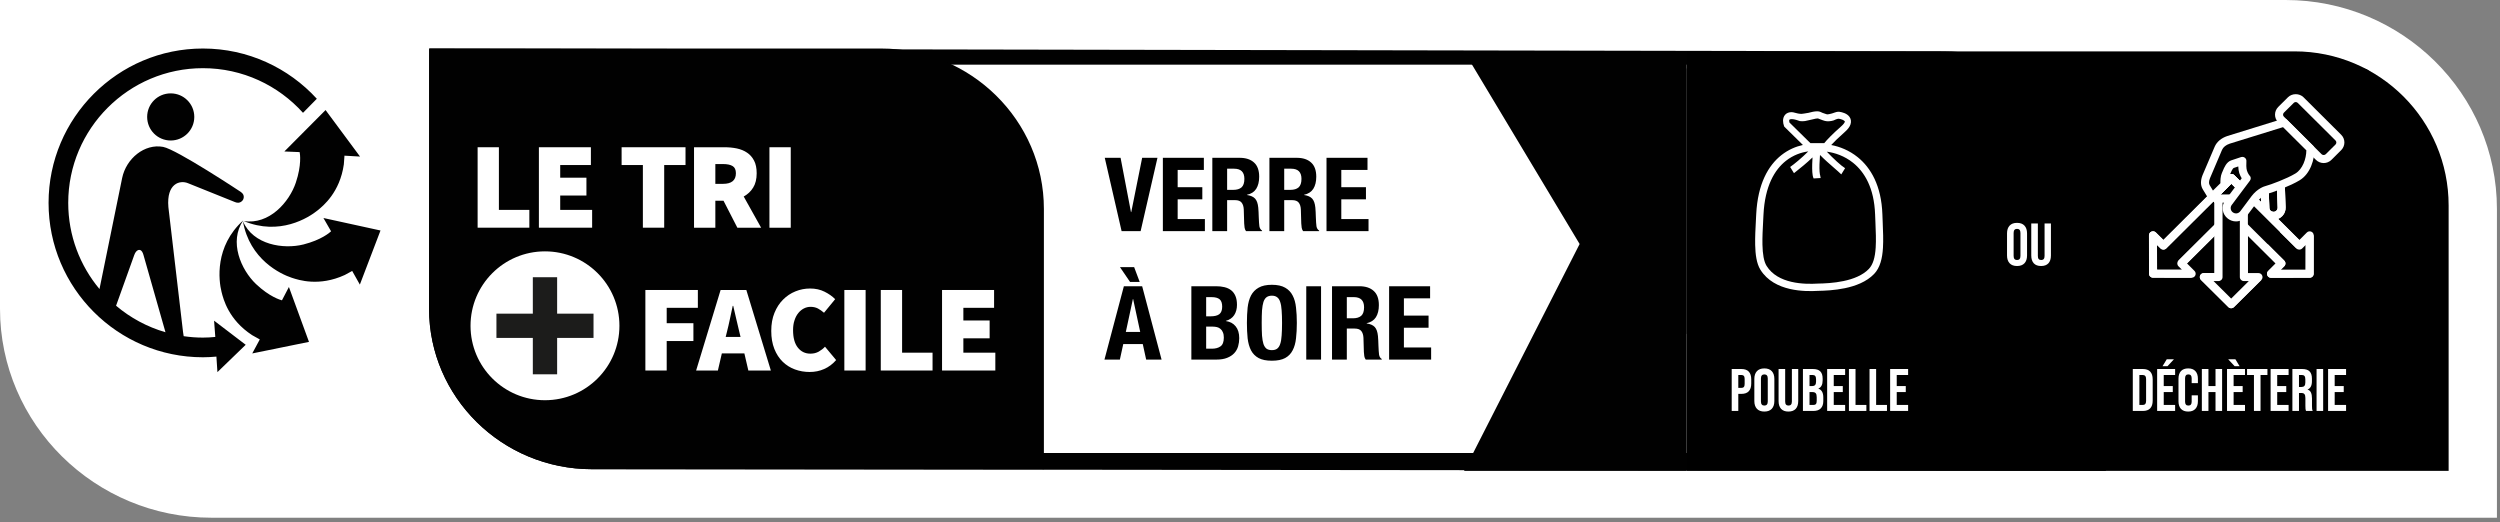 <svg width="292" height="61" viewBox="0 0 292 61" fill="none" xmlns="http://www.w3.org/2000/svg">
<rect x="0" y="0" width="292" height="61" fill="#808080" stroke="none"/>
<g clip-path="url(#clip0_79_1798)">
<path d="M24.698 60.469C11.078 60.469 0 49.521 0 36.062V0H266.948C280.563 0 291.641 10.948 291.641 24.406V60.469" fill="white"/>
<path d="M244.083 52.911H69.135C59.687 52.911 52 45.354 52 36.062V7.557H226.948C236.396 7.557 244.083 15.114 244.083 24.406V52.911ZM227 6L50.167 5.667L50.114 36.062C50.114 46.396 58.646 54.802 69.135 54.802L245.969 55V24.406C245.969 14.073 237.49 6 227 6Z" fill="#010101"/>
<path d="M102.901 5.667H50.114V36.062C50.114 46.396 58.646 54.802 69.135 54.802H121.927V24.406C121.927 14.073 113.391 5.667 102.901 5.667Z" fill="#010101"/>
<path d="M63.651 29.359C58.849 29.359 54.958 33.25 54.958 38.052C54.958 42.854 58.849 46.745 63.651 46.745C68.458 46.745 72.349 42.854 72.349 38.052C72.349 33.25 68.458 29.359 63.651 29.359Z" fill="white"/>
<path d="M69.323 39.469H65.073V43.719H62.234V39.469H57.984V36.635H62.234V32.38H65.073V36.635H69.323" fill="#1C1C1B"/>
<path d="M55.786 26.594V17.198H58.271V24.515H61.828V26.594" fill="white"/>
<path d="M62.943 26.594V17.198H69.016V19.276H65.432V20.755H68.495V22.838H65.432V24.515H69.161V26.594" fill="white"/>
<path d="M75.088 26.594V19.276H72.604V17.198H80.068V19.276H77.578V26.594" fill="white"/>
<path d="M83.552 21.474H84.448C85.448 21.474 85.953 21.062 85.953 20.234C85.953 19.828 85.823 19.547 85.568 19.396C85.312 19.239 84.938 19.161 84.448 19.161H83.552V21.474ZM81.062 26.599V17.198H84.62C85.125 17.198 85.604 17.245 86.062 17.338C86.521 17.437 86.917 17.599 87.26 17.833C87.604 18.062 87.875 18.375 88.078 18.765C88.281 19.156 88.38 19.646 88.38 20.234C88.38 20.906 88.245 21.469 87.969 21.911C87.698 22.354 87.328 22.698 86.865 22.953L88.901 26.599H86.125L84.505 23.442H83.552V26.599" fill="white"/>
<path d="M89.87 26.599H92.359V17.198H89.87V26.599Z" fill="white"/>
<path d="M75.38 43.276V33.87H81.51V35.953H77.87V37.75H80.99V39.833H77.87V43.276" fill="white"/>
<path d="M84.922 38.703L84.76 39.354H86.495L86.338 38.703C86.224 38.25 86.104 37.76 85.99 37.229C85.875 36.698 85.76 36.198 85.641 35.724H85.583C85.479 36.203 85.37 36.708 85.26 37.234C85.151 37.76 85.036 38.25 84.922 38.703ZM81.307 43.276L84.167 33.87H87.172L90.036 43.276H87.406L86.943 41.276H84.312L83.849 43.276" fill="white"/>
<path d="M94.562 43.448C93.969 43.448 93.396 43.349 92.854 43.151C92.307 42.953 91.833 42.651 91.422 42.255C91.01 41.854 90.682 41.354 90.443 40.75C90.203 40.146 90.083 39.448 90.083 38.646C90.083 37.854 90.208 37.151 90.458 36.541C90.708 35.927 91.042 35.411 91.463 34.995C91.88 34.573 92.365 34.25 92.911 34.031C93.458 33.807 94.026 33.698 94.625 33.698C95.25 33.698 95.812 33.823 96.302 34.068C96.797 34.312 97.208 34.604 97.547 34.943L96.245 36.531C96.016 36.333 95.776 36.166 95.531 36.031C95.281 35.906 95 35.838 94.682 35.838C94.401 35.838 94.141 35.901 93.896 36.026C93.651 36.151 93.432 36.333 93.245 36.562C93.057 36.791 92.906 37.078 92.797 37.416C92.682 37.75 92.63 38.135 92.63 38.557C92.63 39.448 92.812 40.125 93.187 40.599C93.557 41.068 94.047 41.307 94.651 41.307C95.021 41.307 95.344 41.229 95.63 41.068C95.911 40.906 96.156 40.719 96.359 40.495L97.661 42.057C97.255 42.521 96.792 42.87 96.266 43.099C95.74 43.333 95.172 43.448 94.562 43.448Z" fill="white"/>
<path d="M98.62 43.276H101.104V33.87H98.62V43.276Z" fill="white"/>
<path d="M102.875 43.276V33.87H105.365V41.193H108.922V43.276" fill="white"/>
<path d="M110.031 43.276V33.87H116.109V35.953H112.521V37.432H115.589V39.516H112.521V41.193H116.255V43.276" fill="white"/>
<path fill-rule="evenodd" clip-rule="evenodd" d="M16.26 29.192C16.26 29.192 15.912 29.151 15.677 29.797L13.557 35.708C15.224 37.12 17.182 38.182 19.328 38.807L16.755 29.771C16.578 29.125 16.26 29.192 16.26 29.192ZM5.672 23.698C5.672 13.755 13.76 5.667 23.703 5.667C28.963 5.667 33.708 7.932 37.005 11.536L35.391 13.177C32.51 9.979 28.338 7.963 23.703 7.963C15.026 7.963 7.969 15.021 7.969 23.698C7.969 27.521 9.344 31.031 11.62 33.76L14.266 20.797C14.74 18.51 16.885 16.755 19.052 17.156C20.641 17.458 28.094 22.396 28.094 22.396C28.729 22.802 28.375 23.349 28.375 23.349C28.375 23.349 28.073 23.875 27.448 23.604L21.979 21.406C21.005 20.995 19.432 21.432 19.667 24.187L21.38 38.786L21.453 39.266C22.188 39.375 22.938 39.432 23.703 39.432C24.188 39.432 24.672 39.401 25.146 39.354L25.005 37.453L28.698 40.271L25.396 43.463L25.276 41.651C24.755 41.698 24.234 41.729 23.703 41.729C13.76 41.729 5.672 33.641 5.672 23.698ZM19.938 16.411C18.417 16.411 17.188 15.182 17.188 13.656C17.188 12.135 18.417 10.906 19.938 10.906C21.458 10.906 22.693 12.135 22.693 13.656C22.693 15.182 21.458 16.411 19.938 16.411ZM37.105 24.564C37.736 24.054 39.7 22.47 40.161 19.192L40.234 18.182L42.052 18.286L38.026 12.854L33.213 17.692L34.979 17.765L35 17.771C35.041 17.969 35.245 19.265 34.557 21.317C33.797 23.604 31.437 26.291 28.463 25.817C32.646 27.567 36.031 25.437 37.094 24.573L37.105 24.564ZM28.375 25.849C29.578 28.609 33.115 29.14 35.448 28.552C37.521 28.026 38.505 27.172 38.672 27.015L38.661 27L37.776 25.463L44.443 26.922L42.031 33.239L41.135 31.646L40.266 32.12C37.265 33.498 34.874 32.706 34.098 32.449L34.078 32.443C32.781 32.016 29.156 30.312 28.375 25.849ZM28.406 25.745C26.713 28.234 28.151 31.51 29.896 33.172C31.489 34.682 32.766 35.036 32.932 35.078L33.745 33.521L36.089 39.932L29.463 41.281L30.344 39.646L29.448 39.146C26.689 37.349 26.082 34.917 25.882 34.116L25.875 34.088C25.542 32.76 25.047 28.786 28.406 25.745Z" fill="#010101"/>
<path d="M130.884 18.432L132.096 24.768H132.132L133.404 18.432H135.192L133.224 27H131.004L129.036 18.432H130.884ZM140.611 18.432V19.848H137.551V21.864H140.431V23.28H137.551V25.584H140.731V27H135.823V18.432H140.611ZM141.6 18.432H144.792C145.512 18.432 146.072 18.616 146.472 18.984C146.872 19.344 147.072 19.896 147.072 20.64C147.072 21.216 146.956 21.688 146.724 22.056C146.492 22.416 146.132 22.648 145.644 22.752V22.776C146.076 22.84 146.392 22.98 146.592 23.196C146.792 23.412 146.916 23.76 146.964 24.24C146.98 24.4 146.992 24.576 147 24.768C147.008 24.952 147.016 25.16 147.024 25.392C147.04 25.848 147.064 26.196 147.096 26.436C147.144 26.676 147.248 26.84 147.408 26.928V27H145.536C145.448 26.88 145.392 26.744 145.368 26.592C145.344 26.432 145.328 26.268 145.32 26.1L145.272 24.456C145.256 24.12 145.172 23.856 145.02 23.664C144.868 23.472 144.612 23.376 144.252 23.376H143.328V27H141.6V18.432ZM143.328 22.176H144.048C144.464 22.176 144.784 22.08 145.008 21.888C145.232 21.688 145.344 21.356 145.344 20.892C145.344 20.1 144.944 19.704 144.144 19.704H143.328V22.176ZM148.268 18.432H151.46C152.18 18.432 152.74 18.616 153.14 18.984C153.54 19.344 153.74 19.896 153.74 20.64C153.74 21.216 153.624 21.688 153.392 22.056C153.16 22.416 152.8 22.648 152.312 22.752V22.776C152.744 22.84 153.06 22.98 153.26 23.196C153.46 23.412 153.584 23.76 153.632 24.24C153.648 24.4 153.66 24.576 153.668 24.768C153.676 24.952 153.684 25.16 153.692 25.392C153.708 25.848 153.732 26.196 153.764 26.436C153.812 26.676 153.916 26.84 154.076 26.928V27H152.204C152.116 26.88 152.06 26.744 152.036 26.592C152.012 26.432 151.996 26.268 151.988 26.1L151.94 24.456C151.924 24.12 151.84 23.856 151.688 23.664C151.536 23.472 151.28 23.376 150.92 23.376H149.996V27H148.268V18.432ZM149.996 22.176H150.716C151.132 22.176 151.452 22.08 151.676 21.888C151.9 21.688 152.012 21.356 152.012 20.892C152.012 20.1 151.612 19.704 150.812 19.704H149.996V22.176ZM159.724 18.432V19.848H156.664V21.864H159.544V23.28H156.664V25.584H159.844V27H154.936V18.432H159.724ZM131.988 32.928L130.812 31.2H132.468L133.116 32.928H131.988ZM131.496 38.772H133.176L132.348 34.92H132.324L131.496 38.772ZM131.268 33.432H133.404L135.672 42H133.872L133.476 40.188H131.196L130.8 42H129L131.268 33.432ZM140.879 40.728H141.551C141.967 40.728 142.303 40.636 142.559 40.452C142.815 40.268 142.943 39.928 142.943 39.432C142.943 39.184 142.907 38.98 142.835 38.82C142.771 38.652 142.679 38.52 142.559 38.424C142.447 38.32 142.311 38.248 142.151 38.208C141.991 38.168 141.815 38.148 141.623 38.148H140.879V40.728ZM140.879 36.948H141.371C141.851 36.948 142.199 36.864 142.415 36.696C142.639 36.52 142.751 36.228 142.751 35.82C142.751 35.412 142.651 35.124 142.451 34.956C142.251 34.788 141.935 34.704 141.503 34.704H140.879V36.948ZM139.151 33.432H142.043C142.395 33.432 142.719 33.468 143.015 33.54C143.319 33.612 143.579 33.732 143.795 33.9C144.011 34.068 144.179 34.292 144.299 34.572C144.419 34.852 144.479 35.196 144.479 35.604C144.479 36.068 144.371 36.468 144.155 36.804C143.939 37.132 143.615 37.356 143.183 37.476V37.5C143.663 37.564 144.043 37.768 144.323 38.112C144.603 38.456 144.743 38.916 144.743 39.492C144.743 39.828 144.699 40.148 144.611 40.452C144.523 40.756 144.371 41.024 144.155 41.256C143.947 41.48 143.671 41.66 143.327 41.796C142.991 41.932 142.571 42 142.067 42H139.151V33.432ZM147.367 37.716C147.367 38.292 147.379 38.784 147.403 39.192C147.435 39.592 147.491 39.92 147.571 40.176C147.659 40.424 147.779 40.608 147.931 40.728C148.091 40.84 148.299 40.896 148.555 40.896C148.811 40.896 149.015 40.84 149.167 40.728C149.327 40.608 149.447 40.424 149.527 40.176C149.615 39.92 149.671 39.592 149.695 39.192C149.727 38.784 149.743 38.292 149.743 37.716C149.743 37.14 149.727 36.652 149.695 36.252C149.671 35.852 149.615 35.524 149.527 35.268C149.447 35.012 149.327 34.828 149.167 34.716C149.015 34.596 148.811 34.536 148.555 34.536C148.299 34.536 148.091 34.596 147.931 34.716C147.779 34.828 147.659 35.012 147.571 35.268C147.491 35.524 147.435 35.852 147.403 36.252C147.379 36.652 147.367 37.14 147.367 37.716ZM145.639 37.716C145.639 37.068 145.667 36.472 145.723 35.928C145.787 35.376 145.919 34.904 146.119 34.512C146.327 34.12 146.623 33.816 147.007 33.6C147.391 33.376 147.907 33.264 148.555 33.264C149.203 33.264 149.719 33.376 150.103 33.6C150.487 33.816 150.779 34.12 150.979 34.512C151.187 34.904 151.319 35.376 151.375 35.928C151.439 36.472 151.471 37.068 151.471 37.716C151.471 38.372 151.439 38.972 151.375 39.516C151.319 40.06 151.187 40.528 150.979 40.92C150.779 41.312 150.487 41.612 150.103 41.82C149.719 42.028 149.203 42.132 148.555 42.132C147.907 42.132 147.391 42.028 147.007 41.82C146.623 41.612 146.327 41.312 146.119 40.92C145.919 40.528 145.787 40.06 145.723 39.516C145.667 38.972 145.639 38.372 145.639 37.716ZM152.571 42V33.432H154.299V42H152.571ZM155.58 33.432H158.772C159.492 33.432 160.052 33.616 160.452 33.984C160.852 34.344 161.052 34.896 161.052 35.64C161.052 36.216 160.936 36.688 160.704 37.056C160.472 37.416 160.112 37.648 159.624 37.752V37.776C160.056 37.84 160.372 37.98 160.572 38.196C160.772 38.412 160.896 38.76 160.944 39.24C160.96 39.4 160.972 39.576 160.98 39.768C160.988 39.952 160.996 40.16 161.004 40.392C161.02 40.848 161.044 41.196 161.076 41.436C161.124 41.676 161.228 41.84 161.388 41.928V42H159.516C159.428 41.88 159.372 41.744 159.348 41.592C159.324 41.432 159.308 41.268 159.3 41.1L159.252 39.456C159.236 39.12 159.152 38.856 159 38.664C158.848 38.472 158.592 38.376 158.232 38.376H157.308V42H155.58V33.432ZM157.308 37.176H158.028C158.444 37.176 158.764 37.08 158.988 36.888C159.212 36.688 159.324 36.356 159.324 35.892C159.324 35.1 158.924 34.704 158.124 34.704H157.308V37.176ZM167.036 33.432V34.848H163.976V36.864H166.856V38.28H163.976V40.584H167.156V42H162.248V33.432H167.036Z" fill="black"/>
<path d="M171 6H197V55H190H171L184.5 28.5L171 6Z" fill="#010101"/>
<path d="M197 6H268C277.941 6 286 14.059 286 24V55H197V6Z" fill="black"/>
<rect x="197" y="8" width="31" height="31" fill="black"/>
<path fill-rule="evenodd" clip-rule="evenodd" d="M210.109 14.106C209.715 13.959 209.442 13.911 209.26 13.914C209.076 13.916 209.017 13.97 209.005 13.983C208.994 13.995 208.976 14.024 208.975 14.103C208.974 14.163 208.984 14.234 209.004 14.306L211.457 16.719H213.07C213.35 16.373 213.982 15.694 215.041 14.766C215.332 14.511 215.438 14.335 215.469 14.243C215.486 14.191 215.48 14.182 215.466 14.164L215.464 14.161C215.428 14.111 215.342 14.044 215.193 13.982C215.059 13.925 214.904 13.887 214.762 13.867C214.659 13.869 214.582 13.893 214.446 13.942L214.419 13.952C214.371 13.97 214.335 13.988 214.3 14.006C214.226 14.044 214.15 14.083 213.951 14.12C213.636 14.18 213.41 14.185 213.155 14.124C212.99 14.085 212.808 14.014 212.587 13.929C212.511 13.9 212.429 13.868 212.342 13.836L212.34 13.836C212.335 13.835 212.315 13.833 212.278 13.834C212.224 13.836 212.153 13.845 212.066 13.86C211.894 13.89 211.691 13.941 211.477 13.995L211.464 13.998C211.252 14.05 211.026 14.107 210.837 14.137C210.742 14.152 210.644 14.163 210.554 14.161L210.525 14.16C210.431 14.159 210.201 14.157 210.109 14.106ZM211.242 13.176C210.947 13.243 210.406 13.302 210.406 13.302C210.09 13.291 209.86 13.228 209.667 13.175C209.513 13.133 209.383 13.097 209.251 13.099C208.953 13.103 208.694 13.192 208.508 13.396C208.321 13.602 208.262 13.865 208.259 14.092C208.257 14.315 208.307 14.53 208.37 14.702L208.402 14.791L210.578 16.932C209.757 17.113 208.88 17.479 208.072 18.114C206.533 19.326 205.301 21.472 205.126 25.024C205.115 25.255 205.102 25.49 205.09 25.726C205.038 26.698 204.984 27.698 205.004 28.602C205.029 29.71 205.162 30.776 205.615 31.504C206.429 32.813 207.76 33.446 209.037 33.744C210.31 34.042 211.582 34.019 212.369 33.972C213.089 33.958 214.275 33.915 215.49 33.66C216.701 33.406 218.004 32.928 218.895 31.999C219.611 31.252 219.855 30.15 219.929 28.97C219.987 28.041 219.943 26.991 219.898 25.922L219.898 25.922L219.898 25.922C219.886 25.625 219.873 25.327 219.863 25.03C219.746 21.692 218.518 19.598 216.98 18.358C215.982 17.554 214.871 17.124 213.887 16.938C214.206 16.591 214.724 16.073 215.477 15.412C215.806 15.124 216.036 14.835 216.137 14.534C216.251 14.195 216.189 13.88 216.014 13.64C215.86 13.429 215.636 13.298 215.439 13.216C215.234 13.131 215.014 13.079 214.824 13.054L214.803 13.051H214.782C214.552 13.051 214.386 13.109 214.23 13.165L214.204 13.175C214.062 13.226 213.907 13.282 213.663 13.328C213.449 13.369 213.436 13.366 213.355 13.344L213.355 13.344L213.355 13.344C213.339 13.339 213.32 13.334 213.297 13.328C213.176 13.299 213.051 13.252 212.854 13.176C212.847 13.173 212.833 13.166 212.815 13.156C212.723 13.109 212.511 13 212.269 13C211.911 13 211.568 13.091 211.362 13.145C211.314 13.158 211.273 13.168 211.242 13.176ZM208.598 18.783C207.294 19.81 206.141 21.702 205.975 25.066C205.964 25.306 205.951 25.547 205.938 25.787L205.938 25.787L205.938 25.787C205.886 26.756 205.835 27.715 205.854 28.584C205.879 29.684 206.017 30.54 206.337 31.055C206.986 32.099 208.071 32.646 209.23 32.916C210.389 33.187 211.569 33.168 212.327 33.123L212.336 33.122L212.345 33.122C213.051 33.109 214.176 33.067 215.316 32.828C216.465 32.587 217.566 32.157 218.281 31.411C218.778 30.892 219.009 30.054 219.08 28.917C219.136 28.037 219.094 27.048 219.05 25.987L219.05 25.987C219.037 25.683 219.024 25.374 219.013 25.06C218.903 21.936 217.769 20.086 216.447 19.02C215.443 18.212 214.307 17.835 213.37 17.716C214.146 18.53 215.026 19.349 215.507 19.645L215.061 20.369C214.86 20.167 214.557 19.904 214.208 19.599L214.208 19.599C213.705 19.161 213.106 18.64 212.574 18.099C212.548 18.445 212.525 18.832 212.515 19.2C212.507 19.516 212.509 19.81 212.526 20.048C212.534 20.167 212.546 20.265 212.56 20.342C212.567 20.38 212.574 20.409 212.581 20.431C212.587 20.452 212.591 20.461 212.591 20.462L212.652 20.794L211.831 20.842C211.732 20.644 211.696 20.361 211.678 20.108C211.659 19.832 211.657 19.508 211.666 19.178C211.672 18.916 211.685 18.645 211.702 18.386C211.011 19.053 210.284 19.631 209.748 20.057C209.673 20.117 209.601 20.173 209.535 20.227L209.089 19.503C209.561 19.174 210.435 18.457 211.209 17.683C210.385 17.793 209.447 18.114 208.598 18.783Z" fill="white"/>
<path d="M202.263 43.1H203.397C203.78 43.1 204.067 43.203 204.258 43.408C204.449 43.613 204.545 43.914 204.545 44.311V44.794C204.545 45.191 204.449 45.492 204.258 45.697C204.067 45.902 203.78 46.005 203.397 46.005H203.033V48H202.263V43.1ZM203.397 45.305C203.523 45.305 203.616 45.27 203.677 45.2C203.742 45.13 203.775 45.011 203.775 44.843V44.262C203.775 44.094 203.742 43.975 203.677 43.905C203.616 43.835 203.523 43.8 203.397 43.8H203.033V45.305H203.397ZM206.076 48.07C205.698 48.07 205.409 47.963 205.208 47.748C205.008 47.533 204.907 47.23 204.907 46.838V44.262C204.907 43.87 205.008 43.567 205.208 43.352C205.409 43.137 205.698 43.03 206.076 43.03C206.454 43.03 206.744 43.137 206.944 43.352C207.145 43.567 207.245 43.87 207.245 44.262V46.838C207.245 47.23 207.145 47.533 206.944 47.748C206.744 47.963 206.454 48.07 206.076 48.07ZM206.076 47.37C206.342 47.37 206.475 47.209 206.475 46.887V44.213C206.475 43.891 206.342 43.73 206.076 43.73C205.81 43.73 205.677 43.891 205.677 44.213V46.887C205.677 47.209 205.81 47.37 206.076 47.37ZM208.886 48.07C208.513 48.07 208.228 47.965 208.032 47.755C207.836 47.54 207.738 47.235 207.738 46.838V43.1H208.508V46.894C208.508 47.062 208.541 47.183 208.606 47.258C208.676 47.333 208.774 47.37 208.9 47.37C209.026 47.37 209.122 47.333 209.187 47.258C209.257 47.183 209.292 47.062 209.292 46.894V43.1H210.034V46.838C210.034 47.235 209.936 47.54 209.74 47.755C209.544 47.965 209.259 48.07 208.886 48.07ZM210.582 43.1H211.744C212.141 43.1 212.43 43.193 212.612 43.38C212.794 43.562 212.885 43.844 212.885 44.227V44.423C212.885 44.675 212.843 44.88 212.759 45.039C212.68 45.198 212.556 45.312 212.388 45.382V45.396C212.771 45.527 212.962 45.867 212.962 46.418V46.838C212.962 47.216 212.862 47.505 212.661 47.706C212.465 47.902 212.176 48 211.793 48H210.582V43.1ZM211.653 45.095C211.807 45.095 211.922 45.055 211.996 44.976C212.076 44.897 212.115 44.764 212.115 44.577V44.304C212.115 44.127 212.083 43.998 212.017 43.919C211.957 43.84 211.859 43.8 211.723 43.8H211.352V45.095H211.653ZM211.793 47.3C211.929 47.3 212.029 47.265 212.094 47.195C212.16 47.12 212.192 46.994 212.192 46.817V46.39C212.192 46.166 212.153 46.012 212.073 45.928C211.999 45.839 211.873 45.795 211.695 45.795H211.352V47.3H211.793ZM213.412 43.1H215.512V43.8H214.182V45.095H215.239V45.795H214.182V47.3H215.512V48H213.412V43.1ZM215.955 43.1H216.725V47.3H217.992V48H215.955V43.1ZM218.362 43.1H219.132V47.3H220.399V48H218.362V43.1ZM220.768 43.1H222.868V43.8H221.538V45.095H222.595V45.795H221.538V47.3H222.868V48H220.768V43.1Z" fill="white"/>
<path d="M235.59 31.07C235.212 31.07 234.923 30.963 234.722 30.748C234.522 30.533 234.421 30.23 234.421 29.838V27.262C234.421 26.87 234.522 26.567 234.722 26.352C234.923 26.137 235.212 26.03 235.59 26.03C235.968 26.03 236.258 26.137 236.458 26.352C236.659 26.567 236.759 26.87 236.759 27.262V29.838C236.759 30.23 236.659 30.533 236.458 30.748C236.258 30.963 235.968 31.07 235.59 31.07ZM235.59 30.37C235.856 30.37 235.989 30.209 235.989 29.887V27.213C235.989 26.891 235.856 26.73 235.59 26.73C235.324 26.73 235.191 26.891 235.191 27.213V29.887C235.191 30.209 235.324 30.37 235.59 30.37ZM238.4 31.07C238.027 31.07 237.742 30.965 237.546 30.755C237.35 30.54 237.252 30.235 237.252 29.838V26.1H238.022V29.894C238.022 30.062 238.055 30.183 238.12 30.258C238.19 30.333 238.288 30.37 238.414 30.37C238.54 30.37 238.636 30.333 238.701 30.258C238.771 30.183 238.806 30.062 238.806 29.894V26.1H239.548V29.838C239.548 30.235 239.45 30.54 239.254 30.755C239.058 30.965 238.773 31.07 238.4 31.07Z" fill="white"/>
<path d="M246 8H276C276.552 8 277 8.448 277 9V39H246V8Z" fill="black"/>
<path d="M249.11 43.1H250.286C250.668 43.1 250.955 43.203 251.147 43.408C251.338 43.613 251.434 43.914 251.434 44.311V46.789C251.434 47.186 251.338 47.487 251.147 47.692C250.955 47.897 250.668 48 250.286 48H249.11V43.1ZM250.272 47.3C250.398 47.3 250.493 47.263 250.559 47.188C250.629 47.113 250.664 46.992 250.664 46.824V44.276C250.664 44.108 250.629 43.987 250.559 43.912C250.493 43.837 250.398 43.8 250.272 43.8H249.88V47.3H250.272ZM251.954 43.1H254.054V43.8H252.724V45.095H253.781V45.795H252.724V47.3H254.054V48H251.954V43.1ZM253.074 41.966H253.914L253.165 42.771H252.584L253.074 41.966ZM255.581 48.07C255.213 48.07 254.93 47.965 254.734 47.755C254.543 47.545 254.447 47.249 254.447 46.866V44.234C254.447 43.851 254.543 43.555 254.734 43.345C254.93 43.135 255.213 43.03 255.581 43.03C255.95 43.03 256.23 43.135 256.421 43.345C256.617 43.555 256.715 43.851 256.715 44.234V44.752H255.987V44.185C255.987 43.882 255.859 43.73 255.602 43.73C255.346 43.73 255.217 43.882 255.217 44.185V46.922C255.217 47.221 255.346 47.37 255.602 47.37C255.859 47.37 255.987 47.221 255.987 46.922V46.173H256.715V46.866C256.715 47.249 256.617 47.545 256.421 47.755C256.23 47.965 255.95 48.07 255.581 48.07ZM257.176 43.1H257.946V45.095H258.772V43.1H259.542V48H258.772V45.795H257.946V48H257.176V43.1ZM260.116 43.1H262.216V43.8H260.886V45.095H261.943V45.795H260.886V47.3H262.216V48H260.116V43.1ZM260.256 41.966H261.096L261.586 42.771H261.005L260.256 41.966ZM263.261 43.8H262.456V43.1H264.836V43.8H264.031V48H263.261V43.8ZM265.208 43.1H267.308V43.8H265.978V45.095H267.035V45.795H265.978V47.3H267.308V48H265.208V43.1ZM267.751 43.1H268.892C269.289 43.1 269.578 43.193 269.76 43.38C269.942 43.562 270.033 43.844 270.033 44.227V44.528C270.033 45.037 269.865 45.359 269.529 45.494V45.508C269.716 45.564 269.847 45.678 269.921 45.851C270.001 46.024 270.04 46.255 270.04 46.544V47.405C270.04 47.545 270.045 47.659 270.054 47.748C270.064 47.832 270.087 47.916 270.124 48H269.34C269.312 47.921 269.294 47.846 269.284 47.776C269.275 47.706 269.27 47.58 269.27 47.398V46.502C269.27 46.278 269.233 46.122 269.158 46.033C269.088 45.944 268.965 45.9 268.787 45.9H268.521V48H267.751V43.1ZM268.801 45.2C268.955 45.2 269.07 45.16 269.144 45.081C269.224 45.002 269.263 44.869 269.263 44.682V44.304C269.263 44.127 269.231 43.998 269.165 43.919C269.105 43.84 269.007 43.8 268.871 43.8H268.521V45.2H268.801ZM270.575 43.1H271.345V48H270.575V43.1ZM271.921 43.1H274.021V43.8H272.691V45.095H273.748V45.795H272.691V47.3H274.021V48H271.921V43.1Z" fill="white"/>
<path d="M255.988 32.439L251.474 32.434C251.217 32.434 251.005 32.227 251.005 31.97L251 27.481C251 27.293 251.114 27.12 251.291 27.051C251.464 26.977 251.667 27.017 251.8 27.15L252.684 28.029L260.29 20.458C260.473 20.28 260.769 20.28 260.952 20.458L263.046 22.542C263.135 22.631 263.184 22.744 263.184 22.873C263.184 22.996 263.135 23.115 263.046 23.204L255.44 30.765L256.319 31.644C256.452 31.777 256.492 31.98 256.418 32.153C256.349 32.326 256.176 32.439 255.988 32.439ZM251.943 31.501L254.852 31.506L254.442 31.096C254.26 30.913 254.26 30.617 254.442 30.434L262.048 22.873L260.621 21.451L253.015 29.017C252.832 29.199 252.536 29.199 252.353 29.017L251.938 28.612" fill="white"/>
<path d="M265.54 25.673C265.179 25.673 264.833 25.535 264.567 25.288C264.29 25.031 264.132 24.68 264.117 24.3L264.048 22.152L264.987 22.122L265.056 24.27C265.061 24.399 265.115 24.517 265.209 24.606C265.303 24.695 265.436 24.73 265.559 24.74C265.688 24.735 265.806 24.68 265.895 24.587C265.984 24.493 266.029 24.369 266.024 24.241L265.92 21.376L266.858 21.347L266.962 24.206C266.977 24.587 266.844 24.947 266.582 25.224C266.32 25.5 265.969 25.658 265.589 25.668C265.569 25.673 265.555 25.673 265.54 25.673Z" fill="white"/>
<path d="M265.54 25.673C265.179 25.673 264.833 25.535 264.567 25.288C264.29 25.031 264.132 24.68 264.117 24.3L264.048 22.152L264.987 22.122L265.056 24.27C265.061 24.399 265.115 24.517 265.209 24.606C265.303 24.695 265.436 24.73 265.559 24.74C265.688 24.735 265.806 24.68 265.895 24.587C265.984 24.493 266.029 24.369 266.024 24.241L265.92 21.376L266.858 21.347L266.962 24.206C266.977 24.587 266.844 24.947 266.582 25.224C266.32 25.5 265.969 25.658 265.589 25.668C265.569 25.673 265.555 25.673 265.54 25.673Z" fill="white"/>
<path d="M263.643 25.994C263.278 25.994 262.937 25.861 262.67 25.614C262.394 25.352 262.231 25.001 262.221 24.621L262.152 22.473L263.09 22.443L263.159 24.591C263.164 24.725 263.219 24.843 263.312 24.932C263.406 25.021 263.53 25.076 263.658 25.061C263.925 25.051 264.137 24.828 264.127 24.562L264.024 21.702L264.962 21.668L265.066 24.527C265.095 25.312 264.478 25.964 263.693 25.994C263.673 25.994 263.658 25.994 263.643 25.994Z" fill="white"/>
<path d="M265.258 32.449C265.066 32.449 264.893 32.331 264.824 32.158C264.75 31.985 264.789 31.782 264.922 31.649L265.806 30.77L258.201 23.204C258.018 23.026 258.018 22.73 258.201 22.547L260.29 20.463C260.463 20.29 260.779 20.29 260.952 20.463L268.893 28.36L268.226 29.021L260.621 21.455L259.193 22.878L266.799 30.439C266.987 30.622 266.987 30.923 266.799 31.101L266.389 31.511H269.298L269.303 27.486H270.241L270.237 31.975C270.237 32.232 270.029 32.439 269.767 32.439L265.258 32.449Z" fill="white"/>
<path d="M260.601 36C260.478 36 260.359 35.956 260.265 35.862L257.075 32.696C256.941 32.563 256.902 32.36 256.971 32.187C257.045 32.01 257.218 31.896 257.406 31.896H258.655V23.204C258.655 22.947 258.863 22.735 259.124 22.735H262.083C262.339 22.735 262.552 22.947 262.552 23.204V32.365H261.613V23.673H259.593V32.365C259.593 32.622 259.381 32.829 259.124 32.829H258.542L260.601 34.874L263.461 32.034L264.127 32.696L260.932 35.862C260.838 35.956 260.72 36 260.601 36Z" fill="white"/>
<path d="M255.983 32.439L251.474 32.434C251.217 32.434 251.005 32.227 251.005 31.97L251 27.481C251 27.293 251.114 27.12 251.291 27.051C251.464 26.977 251.667 27.017 251.8 27.15L252.684 28.029L260.29 20.458C260.473 20.28 260.769 20.28 260.952 20.458L263.046 22.542C263.135 22.631 263.184 22.744 263.184 22.873C263.184 22.996 263.135 23.115 263.046 23.204L255.104 31.096L254.442 30.434L262.048 22.873L260.621 21.451L253.015 29.017C252.832 29.199 252.536 29.199 252.353 29.017L251.938 28.612L251.943 31.501L255.988 31.506" fill="white"/>
<path d="M271.407 19.045C271.066 19.045 270.745 18.912 270.503 18.675L266.098 14.289C265.856 14.052 265.722 13.731 265.722 13.395C265.722 13.055 265.856 12.738 266.093 12.496L267.239 11.356C267.723 10.882 268.562 10.882 269.046 11.356L273.452 15.741C273.95 16.235 273.95 17.04 273.452 17.534L272.306 18.675C272.064 18.912 271.748 19.045 271.407 19.045ZM268.142 11.919C268.054 11.919 267.97 11.958 267.905 12.017V12.022L266.76 13.158C266.695 13.222 266.661 13.306 266.661 13.395C266.661 13.484 266.695 13.568 266.76 13.627L271.165 18.013C271.293 18.141 271.516 18.137 271.644 18.013L272.79 16.877C272.918 16.744 272.918 16.531 272.785 16.403L268.379 12.022C268.315 11.958 268.231 11.919 268.142 11.919Z" fill="white"/>
<path d="M266.742 26.662L263.2 23.513L262.413 24.3L262.019 25.875L264.381 29.023L266.742 26.662Z" fill="black"/>
<path d="M265.258 32.449C265.066 32.449 264.893 32.331 264.824 32.158C264.75 31.985 264.789 31.782 264.922 31.649L265.806 30.77L258.201 23.204C258.018 23.026 258.018 22.73 258.201 22.547L260.29 20.463C260.463 20.29 260.779 20.29 260.952 20.463L268.562 28.034L269.441 27.155C269.575 27.021 269.777 26.982 269.955 27.056C270.128 27.125 270.241 27.298 270.241 27.486L270.237 31.975C270.237 32.232 270.029 32.439 269.767 32.439L265.258 32.449ZM259.193 22.878L266.799 30.439C266.987 30.622 266.987 30.923 266.799 31.101L266.389 31.511H269.298L269.303 28.616L268.893 29.021C268.71 29.204 268.414 29.204 268.226 29.021L260.621 21.455" fill="white"/>
<path d="M257.69 32.565H259.264V23.513H262.019L262.413 32.565H263.2L260.445 35.713L257.69 32.565Z" fill="black"/>
<path d="M260.601 36C260.478 36 260.359 35.956 260.27 35.862L257.075 32.696C256.941 32.563 256.902 32.36 256.971 32.187C257.045 32.01 257.218 31.896 257.406 31.896H258.655V23.204C258.655 22.947 258.863 22.735 259.124 22.735H262.083C262.339 22.735 262.552 22.947 262.552 23.204V31.896H263.791C263.984 31.896 264.157 32.01 264.226 32.187C264.3 32.36 264.261 32.563 264.127 32.696L260.932 35.862C260.838 35.956 260.72 36 260.601 36ZM258.542 32.829L260.601 34.874L262.66 32.829H262.083C261.821 32.829 261.613 32.622 261.613 32.365V23.673H259.593V32.365C259.593 32.622 259.381 32.829 259.124 32.829" fill="white"/>
<path d="M262.413 20.823L260.29 23.658C259.929 24.137 260.028 24.819 260.512 25.174C260.991 25.535 261.678 25.436 262.038 24.957L263.362 23.189C263.89 22.497 264.483 22.241 264.769 22.166C265.406 21.999 267.323 21.282 268.35 20.665C269.372 20.043 269.901 18.601 269.846 17.361L266.789 14.319L260.3 16.334C259.509 16.601 259.223 17.05 259.104 17.317C258.986 17.588 257.692 20.631 257.692 20.631C257.544 21.011 257.46 21.465 257.677 21.851C257.894 22.236 258.388 23.006 258.388 23.006L259.816 21.584C259.816 21.584 259.761 20.799 259.944 20.393C260.132 19.994 260.329 19.327 260.754 19.174C261.174 19.026 261.91 18.788 261.91 18.788C261.91 18.788 261.845 19.628 261.994 20.077C262.147 20.527 262.379 20.794 262.379 20.794" fill="black"/>
<path d="M261.164 25.861C260.828 25.861 260.502 25.752 260.23 25.55C259.895 25.303 259.677 24.937 259.618 24.527C259.564 24.117 259.667 23.707 259.919 23.377L261.831 20.823C261.737 20.67 261.633 20.473 261.549 20.226C261.475 19.994 261.44 19.702 261.431 19.44C261.248 19.5 261.06 19.564 260.912 19.613C260.759 19.668 260.576 20.107 260.477 20.339L260.374 20.591C260.28 20.789 260.265 21.273 260.285 21.554C260.295 21.688 260.245 21.821 260.151 21.915L258.719 23.337C258.62 23.436 258.477 23.485 258.339 23.47C258.196 23.456 258.072 23.377 257.993 23.258C257.993 23.258 257.489 22.473 257.267 22.083C257.015 21.633 257.01 21.085 257.257 20.458C257.262 20.448 258.556 17.401 258.675 17.134C258.927 16.561 259.435 16.131 260.147 15.889L266.646 13.874C266.814 13.82 266.997 13.864 267.12 13.988L270.182 17.035C270.266 17.119 270.31 17.228 270.315 17.346C270.37 18.606 269.851 20.305 268.592 21.06C267.525 21.707 265.589 22.433 264.888 22.621C264.784 22.646 264.241 22.814 263.737 23.47L262.413 25.238C262.162 25.569 261.801 25.787 261.386 25.846C261.312 25.856 261.238 25.861 261.164 25.861ZM261.915 18.324C262.018 18.324 262.122 18.359 262.201 18.423C262.325 18.522 262.394 18.67 262.379 18.828C262.359 19.114 262.354 19.668 262.443 19.929C262.557 20.28 262.734 20.492 262.739 20.492C262.922 20.65 262.937 20.907 262.789 21.105L260.67 23.935C260.566 24.068 260.527 24.231 260.552 24.394C260.571 24.557 260.66 24.705 260.794 24.799C260.927 24.903 261.09 24.937 261.253 24.922C261.416 24.898 261.564 24.809 261.663 24.68L262.986 22.907C263.663 22.028 264.428 21.771 264.651 21.717C265.214 21.569 267.11 20.868 268.103 20.265C268.947 19.756 269.372 18.556 269.382 17.559L266.656 14.852L260.438 16.778C259.988 16.931 259.677 17.178 259.534 17.504C259.416 17.776 258.127 20.813 258.127 20.813C257.993 21.154 257.978 21.431 258.087 21.618C258.181 21.791 258.334 22.038 258.472 22.26L259.342 21.401C259.337 21.095 259.351 20.566 259.519 20.201L259.613 19.984C259.796 19.539 260.053 18.927 260.596 18.734C261.021 18.586 261.766 18.344 261.766 18.344C261.816 18.329 261.865 18.324 261.915 18.324Z" fill="white"/>
</g>
<defs>
<clipPath id="clip0_79_1798">
<rect width="292" height="61" fill="white"/>
</clipPath>
</defs>
</svg>
